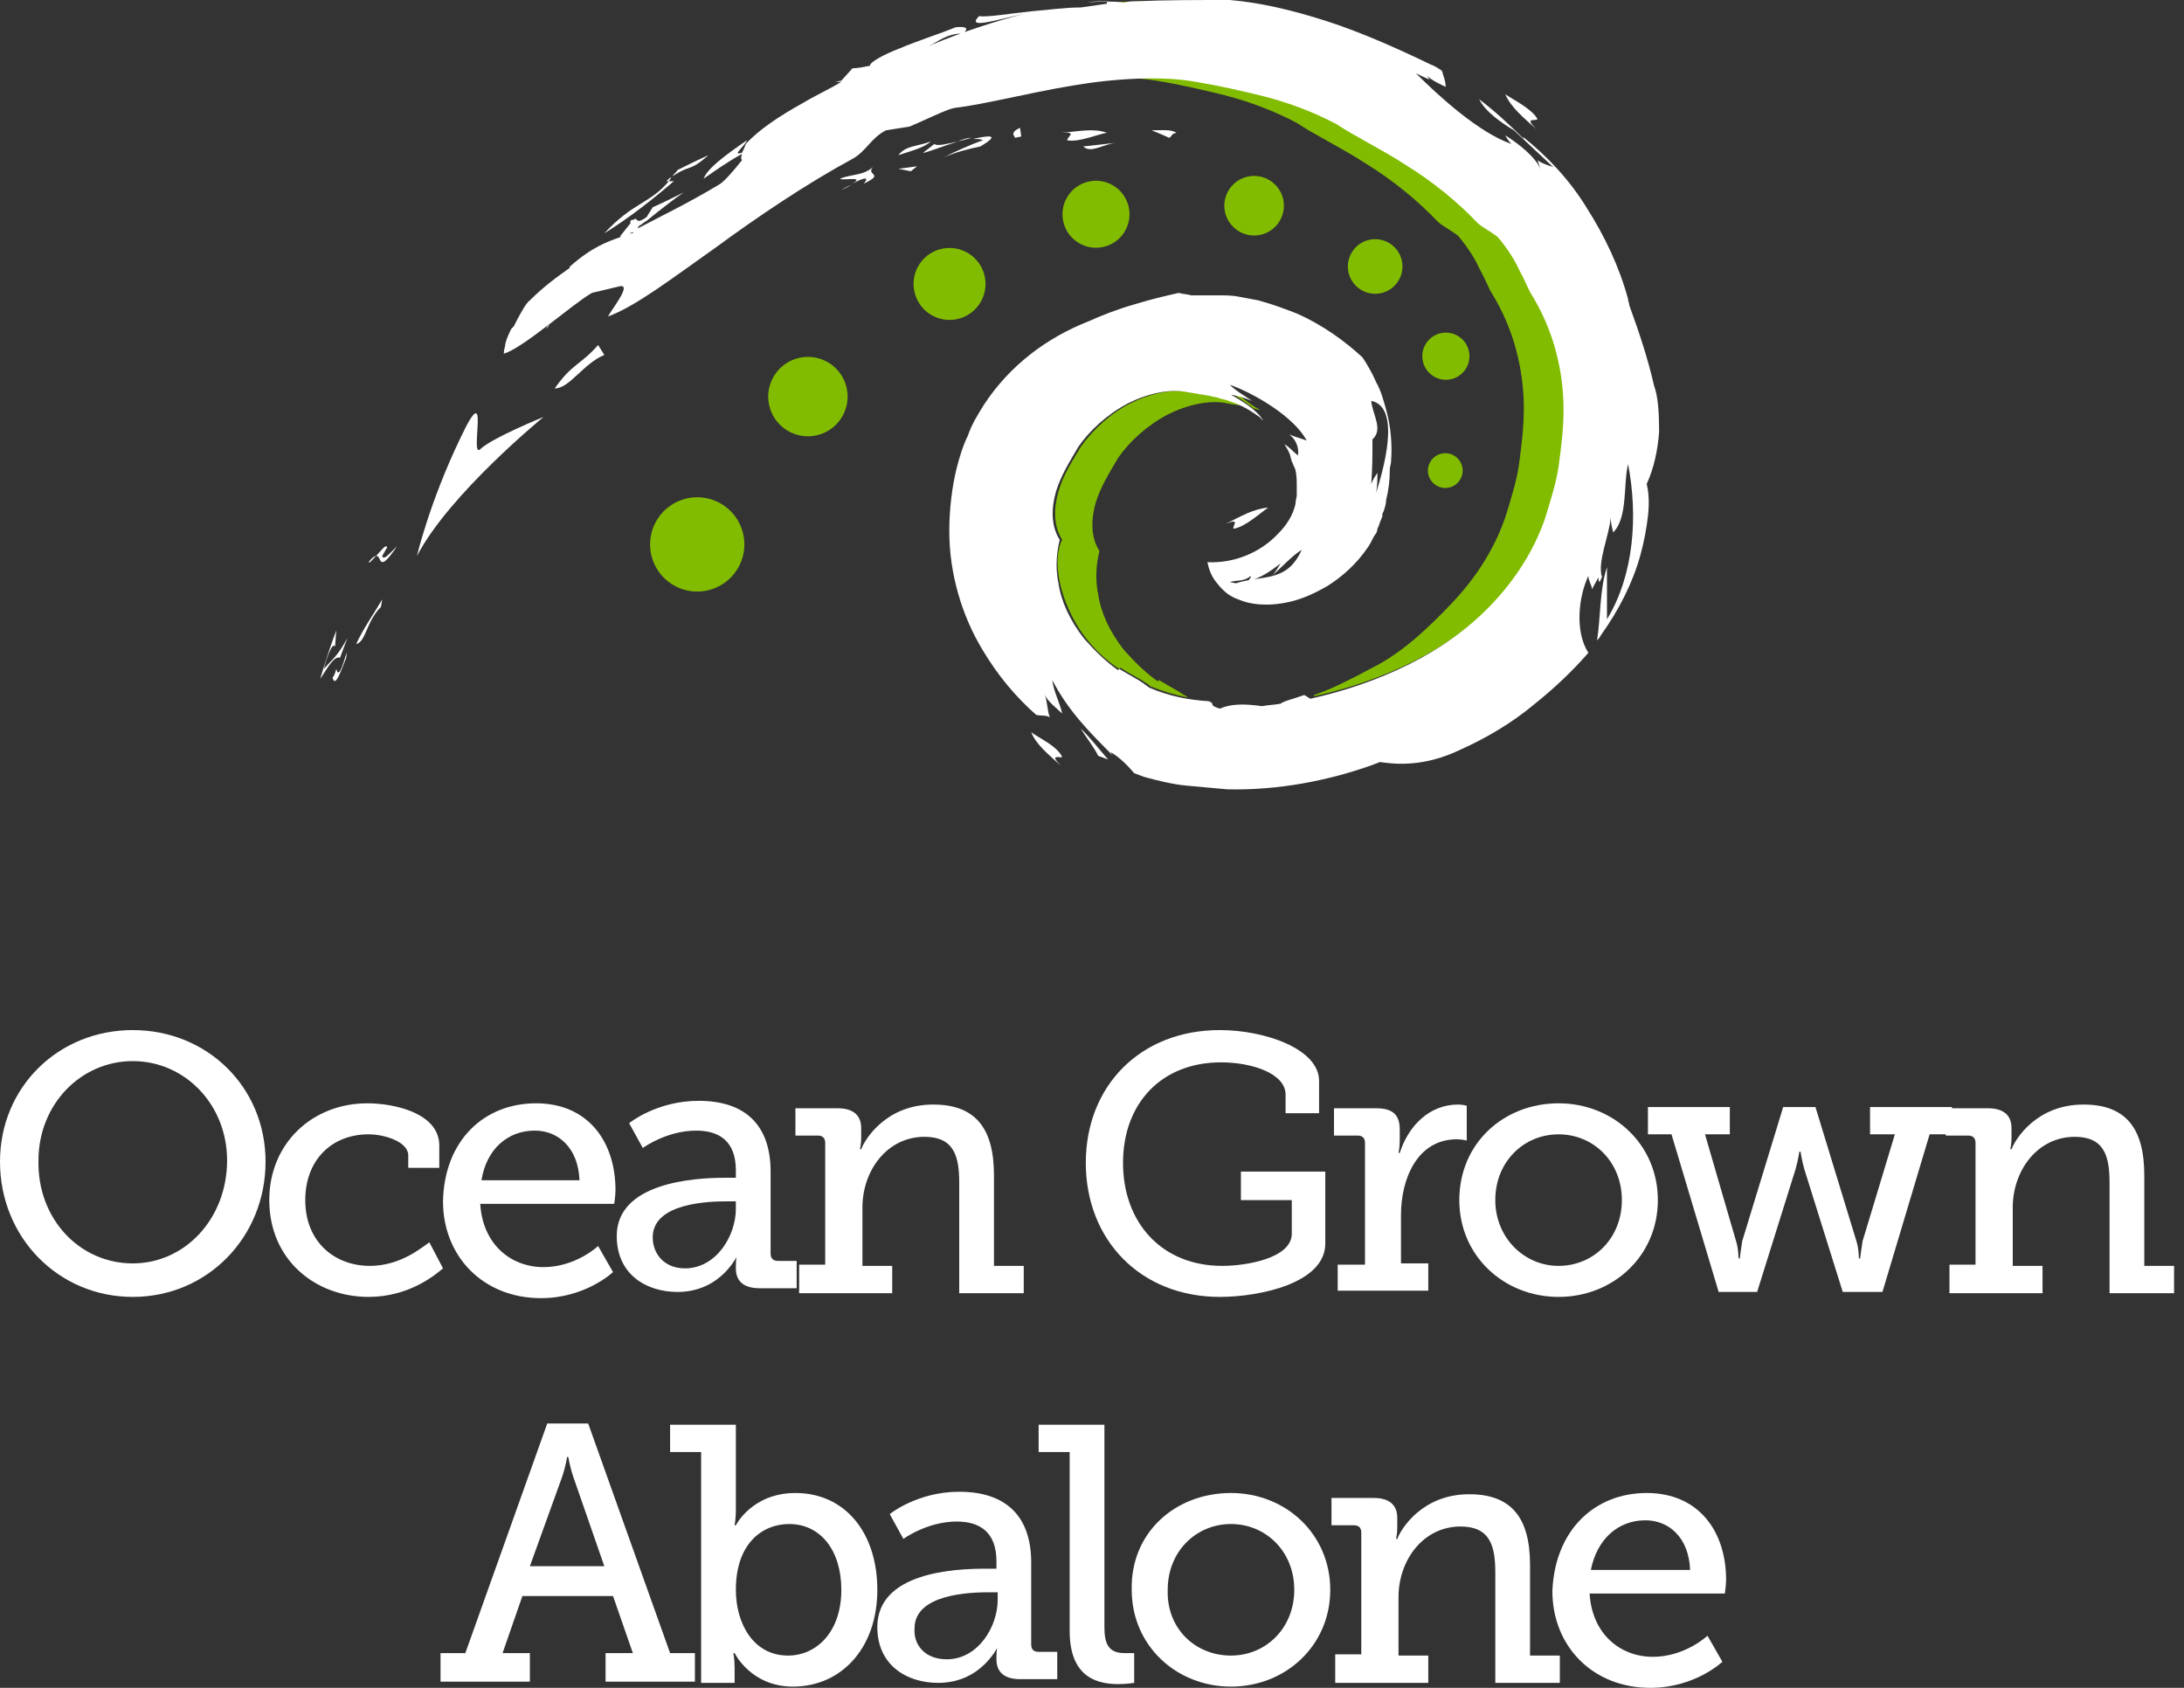 <svg width="176" height="136" viewBox="0 0 176 136" fill="none" xmlns="http://www.w3.org/2000/svg">
<rect x="0" y="0" width="176" height="136" fill="#333333" stroke="none"/>
<rect width="175.2" height="136" fill="black" fill-opacity="0"/>
<rect width="103.6" height="21.3" fill="black" fill-opacity="0" transform="translate(35.5 114.7)"/>
<path d="M35.5 133.2H37.5L44.1 114.7H47.4L54 133.2H56V135.5H48.8V133.2H51L49.4 128.6H42.1L40.5 133.2H42.7V135.5H35.5V133.2ZM48.7 126.2L46.2 119C45.9 118.1 45.8 117.4 45.8 117.4H45.7C45.7 117.4 45.6 118.1 45.3 119L42.7 126.2H48.7Z" fill="white"/>
<path d="M56.5 117H54V114.8H59.3V121.7C59.3 122.4 59.2 122.9 59.2 122.9H59.3C59.3 122.9 60.6 120.3 64.1 120.3C68.1 120.3 70.7 123.5 70.7 128.1C70.7 132.8 67.8 135.9 63.9 135.9C60.5 135.9 59.2 133.2 59.2 133.2H59.1C59.1 133.2 59.2 133.7 59.2 134.4V135.6H56.5V117ZM63.5 133.4C65.8 133.4 67.8 131.5 67.8 128.1C67.8 124.9 66.1 122.8 63.6 122.8C61.4 122.8 59.3 124.4 59.3 128.1C59.3 130.8 60.7 133.4 63.5 133.4Z" fill="white"/>
<path d="M79.4 126.4H80.3V125.8C80.3 123.4 78.9 122.6 77.1 122.6C74.7 122.6 72.8 124 72.8 124L71.7 122C71.7 122 73.9 120.2 77.3 120.2C81.1 120.2 83.1 122.2 83.1 125.9V132.5C83.1 132.9 83.3 133.1 83.7 133.1H85.2V135.3H82.2C80.9 135.3 80.3 134.7 80.3 133.7V133.5C80.3 132.9 80.4 132.5 80.4 132.5H80.5C80.5 132.5 79.2 135.6 75.6 135.6C73.1 135.6 70.7 134.2 70.7 131.1C70.7 126.7 76.9 126.4 79.4 126.4ZM76.3 133.7C78.8 133.7 80.4 131.1 80.4 128.9V128.3H79.7C78.3 128.3 73.7 128.4 73.7 131.2C73.6 132.5 74.5 133.7 76.3 133.7Z" fill="white"/>
<path d="M86.2 117H83.7V114.8H89V131.1C89 132.4 89.3 133.2 90.6 133.2C91.1 133.2 91.4 133.2 91.4 133.2V135.6C91.4 135.6 90.8 135.7 90.1 135.7C88 135.7 86.2 134.8 86.2 131.4V117Z" fill="white"/>
<path d="M99.2 120.3C103.6 120.3 107.2 123.6 107.2 128.1C107.2 132.6 103.6 135.9 99.2 135.9C94.8 135.9 91.2 132.6 91.2 128.1C91.1 123.5 94.7 120.3 99.2 120.3ZM99.2 133.4C102 133.4 104.3 131.2 104.3 128.1C104.3 125 102 122.8 99.2 122.8C96.4 122.8 94.1 125 94.1 128.1C94 131.2 96.3 133.4 99.2 133.4Z" fill="white"/>
<path d="M107.4 133.3H109.7V123.5C109.7 123.1 109.5 122.9 109.1 122.9H107.3V120.7H110.7C112 120.7 112.6 121.3 112.6 122.3V123.1C112.6 123.6 112.5 124 112.5 124H112.6C112.9 123.2 114.6 120.4 118.4 120.4C121.8 120.4 123.3 122.3 123.3 126.1V133.4H125.7V135.6H120.5V126.7C120.5 124.6 120.1 123 117.7 123C114.7 123 112.7 125.7 112.7 128.7V133.4H115.1V135.6H107.6V133.3H107.4Z" fill="white"/>
<path d="M132.7 120.3C136.9 120.3 139.1 123.4 139.1 127.3C139.1 127.7 139 128.4 139 128.4H128.1C128.3 131.7 130.6 133.5 133.2 133.5C135.8 133.5 137.6 131.8 137.6 131.8L138.8 133.9C138.8 133.9 136.6 136 133 136C128.3 136 125.1 132.6 125.1 128.2C125.3 123.3 128.5 120.3 132.7 120.3ZM136.2 126.5C136.1 123.9 134.5 122.5 132.6 122.5C130.4 122.5 128.7 124 128.2 126.5H136.2Z" fill="white"/>
<rect width="175.2" height="21.6" fill="black" fill-opacity="0" transform="translate(0 83)"/>
<path d="M10.7 83C16.7 83 21.4 87.6 21.4 93.6C21.4 99.7 16.7 104.5 10.7 104.5C4.7 104.5 0 99.7 0 93.6C0 87.6 4.7 83 10.7 83ZM10.7 101.8C14.9 101.8 18.3 98.2 18.3 93.5C18.3 89 14.9 85.5 10.7 85.5C6.5 85.5 3.1 89 3.1 93.5C3 98.2 6.4 101.8 10.7 101.8Z" fill="white"/>
<path d="M29.6 88.9C31.8 88.9 35.4 89.7 35.4 92.3V94.1H32.9V93.1C32.9 92 31 91.4 29.7 91.4C26.7 91.4 24.6 93.5 24.6 96.7C24.6 100.1 27 102 29.8 102C32.3 102 34 100.5 34.6 100.1L35.7 102.2C35 102.8 32.9 104.5 29.7 104.5C25.4 104.5 21.7 101.5 21.7 96.7C21.7 92.1 25.2 88.9 29.6 88.9Z" fill="white"/>
<path d="M43.2 88.9C47.4 88.9 49.6 92 49.6 95.9C49.6 96.3 49.5 97 49.5 97H38.7C38.9 100.3 41.2 102.1 43.8 102.1C46.4 102.1 48.2 100.4 48.2 100.4L49.4 102.5C49.4 102.5 47.2 104.6 43.6 104.6C38.9 104.6 35.7 101.2 35.7 96.8C35.8 91.9 39 88.9 43.2 88.9ZM46.7 95.1C46.6 92.5 45 91.1 43.1 91.1C40.9 91.1 39.2 92.6 38.8 95.1H46.7Z" fill="white"/>
<path d="M58.4 94.9H59.3V94.3C59.3 91.9 57.9 91.1 56.1 91.1C53.7 91.1 51.8 92.5 51.8 92.5L50.7 90.5C50.7 90.5 52.9 88.7 56.3 88.7C60.1 88.7 62.1 90.7 62.1 94.4V101C62.1 101.4 62.3 101.6 62.7 101.6H64.2V103.8H61.2C59.9 103.8 59.3 103.2 59.3 102.2V102C59.3 101.4 59.4 101 59.4 101H59.5C59.5 101 58.2 104.1 54.6 104.1C52.1 104.1 49.7 102.7 49.7 99.6C49.7 95.3 55.9 94.9 58.4 94.9ZM55.2 102.2C57.7 102.2 59.3 99.6 59.3 97.4V96.8H58.6C57.2 96.8 52.6 96.9 52.6 99.7C52.6 101 53.5 102.2 55.2 102.2Z" fill="white"/>
<path d="M64.2 101.9H66.5V92.1C66.5 91.7 66.3 91.5 65.9 91.5H64.1V89.3H67.5C68.8 89.3 69.4 89.9 69.4 90.9V91.7C69.4 92.2 69.3 92.6 69.3 92.6H69.4C69.7 91.8 71.4 89 75.2 89C78.6 89 80.1 90.9 80.1 94.7V102H82.5V104.2H77.3V95.3C77.3 93.2 76.9 91.6 74.5 91.6C71.5 91.6 69.5 94.3 69.5 97.3V102H71.9V104.2H64.4V101.9H64.2Z" fill="white"/>
<path d="M98.3 83C101.9 83 106.3 84.5 106.3 87.1V89.7H103.6V88.2C103.6 86.5 100.9 85.6 98.4 85.6C93.6 85.6 90.5 88.9 90.5 93.7C90.5 98.5 93.6 102 98.5 102C100.4 102 104.1 101.4 104.1 99.4V96.7H100V94.4H106.8V100.2C106.8 103.4 101.5 104.5 98.3 104.5C91.9 104.5 87.5 99.9 87.5 93.7C87.5 87.5 91.9 83 98.3 83Z" fill="white"/>
<path d="M107.8 101.9H110V92.1C110 91.7 109.8 91.5 109.4 91.5H107.5V89.3H110.9C112.2 89.3 112.8 89.8 112.8 91V91.9C112.8 92.5 112.7 92.9 112.7 92.9H112.8C113.5 90.7 115.2 89 117.5 89C117.9 89 118.2 89.1 118.2 89.1V91.9C118.2 91.9 117.8 91.8 117.4 91.8C114.2 91.8 112.9 95 112.9 97.9V101.8H115.1V104H107.8V101.9Z" fill="white"/>
<path d="M125.6 88.9C130 88.9 133.6 92.2 133.6 96.7C133.6 101.2 130 104.5 125.6 104.5C121.2 104.5 117.6 101.2 117.6 96.7C117.6 92.1 121.2 88.9 125.6 88.9ZM125.6 102C128.4 102 130.7 99.8 130.7 96.7C130.7 93.6 128.4 91.4 125.6 91.4C122.8 91.4 120.5 93.6 120.5 96.7C120.5 99.7 122.8 102 125.6 102Z" fill="white"/>
<path d="M132.8 89.2H139.4V91.4H137.4L139.9 100C140.1 100.6 140.1 101.4 140.1 101.4H140.2C140.2 101.4 140.3 100.6 140.4 100L143.7 89.2H146.3L149.6 100C149.8 100.6 149.8 101.4 149.8 101.4H149.9C149.9 101.4 150 100.6 150.1 100L152.7 91.4H150.7V89.2H157.3V91.4H155.5L151.7 104.1H148.5L145.4 94.2C145.2 93.5 145.1 92.8 145.1 92.8H145C145 92.8 144.9 93.5 144.7 94.2L141.6 104.1H138.5L134.7 91.4H132.8V89.2Z" fill="white"/>
<path d="M156.9 101.9H159.2V92.1C159.2 91.7 159 91.5 158.6 91.5H156.8V89.3H160.2C161.5 89.3 162.1 89.9 162.1 90.9V91.7C162.1 92.2 162 92.6 162 92.6H162.1C162.4 91.8 164.1 89 167.9 89C171.3 89 172.8 90.9 172.8 94.7V102H175.2V104.2H170V95.3C170 93.2 169.6 91.6 167.2 91.6C164.2 91.6 162.2 94.3 162.2 97.3V102H164.6V104.2H157.1V101.9H156.9Z" fill="white"/>
<rect width="76.8" height="56.1" fill="black" fill-opacity="0" transform="translate(51.1 0.1)"/>
<path d="M112.59 22.777C113.311 21.799 113.103 20.422 112.125 19.701C111.147 18.98 109.77 19.188 109.049 20.166C108.328 21.144 108.536 22.521 109.514 23.242C110.492 23.963 111.869 23.755 112.59 22.777Z" fill="#82BC00"/>
<path d="M103.065 17.9C103.797 16.795 103.494 15.306 102.389 14.574C101.284 13.842 99.795 14.145 99.063 15.25C98.331 16.355 98.634 17.845 99.739 18.576C100.844 19.308 102.334 19.006 103.065 17.9Z" fill="#82BC00"/>
<path d="M90.633 18.66C91.404 17.384 90.995 15.724 89.718 14.953C88.442 14.182 86.782 14.591 86.011 15.867C85.24 17.144 85.649 18.803 86.925 19.575C88.202 20.346 89.862 19.936 90.633 18.66Z" fill="#82BC00"/>
<path d="M91.1 6.3C91.8 6.3 92.5 6.4 93.2 6.5C95 6.8 96.8 7.2 98.8 7.7C100.7 8.2 102.6 8.9 104.5 9.9C106 10.9 108.1 11.9 110.1 13.2C112.2 14.5 114.2 16.1 115.9 17.9C116.4 18.3 117 18.6 117.5 19C118.1 19.7 118.8 20.7 119.2 21.6C119.7 22.5 120 23.3 120.2 23.6C122 26.5 122.8 29.8 122.8 32.9C122.8 34.5 122.6 36 122.4 37.5C122.3 38.2 122.1 39 121.9 39.7C121.7 40.4 121.5 41.1 121.3 41.7C120.4 44.3 118.9 46.6 117 48.6C115.1 50.6 113 52.6 110.6 53.8C109.1 54.6 107.4 55.5 105.9 56V56.1C108.6 55.5 111.3 54.6 113.9 53.3C116.3 52.1 118.6 50.5 120.5 48.5C122.4 46.5 123.9 44.2 124.8 41.6C125 40.9 125.2 40.3 125.4 39.6C125.6 38.9 125.7 38.2 125.9 37.4C126.2 35.9 126.3 34.4 126.3 32.8C126.3 29.6 125.5 26.3 123.7 23.5C123.5 23.3 123.2 22.4 122.7 21.5C122.2 20.6 121.6 19.5 121 18.9C120.5 18.5 119.9 18.1 119.4 17.8C117.8 16 115.7 14.4 113.6 13.1C111.5 11.8 109.5 10.7 108 9.8C106.1 8.8 104.2 8.1 102.3 7.6C100.4 7.1 98.6 6.8 96.7 6.4C95 6.2 93.1 6.2 91.1 6.3Z" fill="#82BC00"/>
<path d="M117.971 29.924C118.646 29.121 118.543 27.922 117.74 27.247C116.937 26.572 115.738 26.675 115.063 27.478C114.387 28.281 114.491 29.48 115.294 30.155C116.097 30.831 117.296 30.727 117.971 29.924Z" fill="#82BC00"/>
<path d="M85.4 46.9C85.7 48.3 86.4 50 87.5 51.4C88.2 52.3 89.1 53.2 90.2 53.9L90.3 53.8C91.2 54.4 91.9 54.7 92.3 55C92.5 55.1 92.6 55.2 92.7 55.3C93.7 55.7 94.7 56 95.7 56.2C95.6 56.1 95.5 56 95.4 56C95 55.7 94.4 55.4 93.4 54.8L93.3 54.9C92.3 54.2 91.4 53.3 90.6 52.4C89.4 50.9 88.7 49.3 88.5 47.9C88.2 46.5 88.4 45.2 88.6 44.4C87.9 43.3 87.9 41.9 88.3 40.5C88.7 39.2 89.4 38.1 90.1 36.9C91 35.6 92.4 34.3 94.1 33.4C95.7 32.6 97.5 32.2 98.9 32.5C99.3 32.6 99.7 32.6 100.1 32.7C99.8 32.6 99.5 32.4 99.2 32.3C99 32.2 98.7 32.1 98.5 32.1C98.2 32 97.9 32 97.7 31.9C97.1 31.8 96.5 31.7 95.9 31.6C94.5 31.3 92.7 31.7 91.1 32.5C89.5 33.3 88.1 34.6 87.1 36C86.4 37.2 85.7 38.2 85.3 39.6C84.9 41 84.9 42.4 85.6 43.5C85.2 44.2 85.1 45.5 85.4 46.9Z" fill="#82BC00"/>
<path d="M79.051 24.293C79.832 22.895 79.332 21.128 77.934 20.347C76.536 19.566 74.769 20.066 73.988 21.464C73.207 22.862 73.707 24.629 75.105 25.41C76.504 26.191 78.27 25.691 79.051 24.293Z" fill="#82BC00"/>
<path d="M101.5 33C101.1 32.8 100.5 32.4 99.8 31.8C99.6 31.8 99.5 31.7 99.3 31.7C99.7 32 100.4 32.4 101 32.9C101.4 33 101.7 33.1 101.5 33Z" fill="#82BC00"/>
<path d="M59.597 45.543C60.523 43.66 59.747 41.382 57.864 40.456C55.981 39.53 53.703 40.306 52.777 42.189C51.851 44.073 52.627 46.35 54.51 47.276C56.393 48.203 58.671 47.426 59.597 45.543Z" fill="#82BC00"/>
<path d="M67.944 33.437C68.762 31.87 68.155 29.937 66.588 29.119C65.022 28.301 63.089 28.908 62.271 30.475C61.453 32.041 62.06 33.974 63.627 34.792C65.193 35.61 67.126 35.003 67.944 33.437Z" fill="#82BC00"/>
<path d="M90.5 0.3C90.8 0.3 91.1 0.2 91.5 0.2C92.7 0.1 94 0.1 95.3 0.1C93.3 0.1 91.4 0.1 89.6 0.2V0.3C90 0.3 90.3 0.3 90.5 0.3Z" fill="#82BC00"/>
<path d="M117.542 38.82C118.039 38.228 117.963 37.345 117.371 36.847C116.779 36.35 115.896 36.427 115.398 37.019C114.901 37.611 114.978 38.494 115.57 38.991C116.161 39.488 117.045 39.412 117.542 38.82Z" fill="#82BC00"/>
<path d="M127.8 46C127.5 46.5 127.3 47.2 127.2 47.9C127.5 47.4 127.7 46.9 127.9 46.4C127.9 46.3 127.8 46.2 127.8 46Z" fill="#82BC00"/>
<rect width="107.9" height="63.608" fill="black" fill-opacity="0" transform="translate(25.8)"/>
<path d="M27.1 53.9C27.2 53.6 27.3 53.3 27.4 53C27.3 53.3 27.2 53.6 27.1 53.9Z" fill="white"/>
<path d="M27.9 53C28.1 51.5 27.4 55.2 27.1 53.9C27 54.3 26.9 54.5 26.8 54.6C27 55.4 27.4 54.3 27.9 53Z" fill="white"/>
<path d="M26.1 53.9C26.3 53 26.8 51.7 27 52.1L27.1 50.8C26.6 52.1 26.2 53.4 25.8 54.7C26.3 54 26.9 52.8 27.4 53C27.6 52.5 27.8 51.9 28 51.4C27.2 52.9 26.7 53.2 26.1 53.9Z" fill="white"/>
<path d="M30.8 44.8L31.2 44.1C31.1 43.8 30.7 44.4 30.3 44.8C30.8 44.7 30.4 46.4 32 44C31.4 44.6 30.9 45.2 30.8 44.8Z" fill="white"/>
<path d="M29.7 45.3C29.8 45.4 30 45.1 30.3 44.8C30.2 44.8 30 44.9 29.7 45.3Z" fill="white"/>
<path d="M30.7 48.9L30.8 48.3C30.1 49.5 29.3 50.6 28.7 51.9C29.5 51.7 29.5 50.1 30.7 48.9Z" fill="white"/>
<path d="M53.7 14.6H53.9L54.1 14.3C54 14.3 53.9 14.4 53.7 14.6Z" fill="white"/>
<path d="M54.6 13.7C54.5 13.9 54.3 14 54.2 14.2C55.7 13.2 55.5 13.9 57.1 12.5C56.2 12.9 55.4 13.3 54.6 13.7Z" fill="white"/>
<path d="M53.9 14.6C52.4 16.4 51 16.3 48.7 18.8C50.8 17.5 52.8 15.9 54.3 14.6H53.9Z" fill="white"/>
<path d="M44.7 31.3C44.6 31.3 44.6 31.3 44.7 31.3C45.9 31.3 47 29.3 48.7 28.6L48.2 27.8C46.8 29.4 46.1 29.3 44.7 31.3Z" fill="white"/>
<path d="M68.6 14.9C68.3 15 68 15.2 67.8 15.3C68.1 15.2 68.4 15 68.6 14.9Z" fill="white"/>
<path d="M70.5 13.3C69.7 14.2 68.6 14 67.7 14.4C67.8 14.6 70 14.1 68.5 14.9C69.4 14.4 70.2 14.1 69.6 14.8C71.5 13.9 69.5 14.2 70.5 13.3Z" fill="white"/>
<path d="M72.4 12.5C73.3 12.2 74.5 11.9 75 11.4C74 11.8 73 11.7 72.4 12.5Z" fill="white"/>
<path d="M73.4 13.8L73.9 13.4L72.4 13.6L73.4 13.8Z" fill="white"/>
<path d="M79 11.8C80.7 10.8 79.7 10.9 78.4 11.2C78.8 11.2 79.1 11.2 79.2 11.3C78.1 11.7 77 12.2 76 12.7C76.9 12.3 78 12 79 11.8Z" fill="white"/>
<path d="M75.3 11.6L74.4 12.3C74.4 12.4 75.9 11.8 77.2 11.4C76.3 11.6 75.5 11.8 75.3 11.6Z" fill="white"/>
<path d="M78.3 11.1C78 11.1 77.6 11.2 77.2 11.4L78.3 11.1Z" fill="white"/>
<path d="M82.2 10.3C81.3 10.7 81.8 11 81.8 11.1L82.3 11L82.2 10.3Z" fill="white"/>
<path d="M85.5 10.7C86.9 10.6 86 11 86 11.3C86.9 11.5 88.5 10.8 89.2 10.7C88.1 10.3 86.9 10.6 85.5 10.7Z" fill="white"/>
<path d="M90 11.5C89.1 11.6 88.2 11.7 87.3 11.8C87.9 12.4 88.9 11.6 90 11.5Z" fill="white"/>
<path d="M94.8 10.7C94.4 10.4 93.5 10.5 92.8 10.5C93.3 10.7 93.8 10.9 94.2 11.1C94.5 11 94.3 10.8 94.8 10.7Z" fill="white"/>
<path d="M37.1 35.3C34.6 40.5 33.6 44.8 33.6 44.8C36.2 39.8 43.8 33.6 43.8 33.6C43.8 33.6 39.6 35.3 38.7 36.2C37.8 37 39.6 30 37.1 35.3Z" fill="white"/>
<path d="M99.4 42.6C100.3 42.5 101.6 41.3 102.2 40.9C101 41 100 41.6 98.8 42.2C100 41.7 99.3 42.4 99.4 42.6Z" fill="white"/>
<path d="M83.1 59C83.5 60 84.5 60.8 85.5 61.7C84.5 60.7 85.4 61.1 85.6 61C85.2 60.1 83.6 59.4 83.1 59Z" fill="white"/>
<path d="M133.3 31.1C132.8 28.9 132.1 26.8 131.3 24.6C131.3 24.4 131.2 24.3 131.2 24.1C130.5 21.5 129.3 19 127.9 16.8C126.5 14.5 124.7 12.6 122.7 11C122.7 11 122.8 11.1 122.8 11.2C121.6 10 120.4 8.9 119.2 8C119.7 9 121 9.9 122 10.5L125.1 13.4C125.6 13.6 124.2 13.2 123.9 12.9C124 13.2 124.1 13.5 124.2 13.7C123.7 12.6 122.4 11.6 121.3 10.9C121.4 11.1 121.6 11.4 121.8 11.6C119.2 10.7 116 7.8 114.1 5.9C114.5 6.1 114.9 6.3 115.2 6.4L115 6.1C115.4 6.5 116.1 6.8 116.5 7C116.5 6.5 116.3 6.1 116.2 5.7C115.9 5.5 115.6 5.3 115.3 5.2C112.6 3.9 109.7 2.6 106.9 1.7C104.1 0.8 101.5 0.2 99.1 0C96.3 0 93.9 0 91.6 0.1C91.3 0.1 91 0.1 90.6 0.2C89.7 0.1 88.7 0.1 87.6 0.2C88.2 0.1 88.7 0.1 89.2 0.1V0.3C88.5 0.4 87.8 0.5 87.1 0.6C85.8 0.6 84.5 0.8 83.2 0.9C81.3 1.1 79.6 1.4 78.9 1.3C77.8 2.4 80.3 1.6 82.6 1.1C80.2 1.7 77.5 2.6 75.1 3.6C75 3.7 74.8 3.7 74.7 3.8C75.7 3.3 76.3 2.7 77.6 2.7C78.1 2.3 77.9 2.1 77 2.2C75.8 2.7 73.9 3.3 72.5 3.9C71.2 4.4 70.1 5 70.1 5.3C69.6 5.4 69.1 5.5 68.7 5.5L67.8 6.5L67.3 6.6C67.5 6.6 67.6 6.6 67.8 6.6C66.8 7.2 65.7 7.7 64.7 8.3C62.9 9.3 61.2 10.4 60.1 11.6C60 11.9 59.9 12.1 59.8 12.3C58.9 12.6 60 11.8 60.2 11.3C58.3 12.6 57 13.6 56.7 14.4C57.7 13.7 58.7 13 59.8 12.4C59.7 12.7 59.7 12.8 59.8 12.9C59 13.9 58.3 14.7 57.9 14.9C55.4 16.4 53.3 17.4 51.4 18.4C51.4 18.3 51.5 18.2 51.5 18.2C51.7 18.1 51.9 17.9 52.1 17.8C53.2 16.9 54.5 15.9 55.1 15.5C54.3 15.9 53.5 16.3 52.6 16.7L52.1 17.5C51.8 17.7 51.6 17.8 51.5 17.8C51.5 17.8 51.4 17.8 51.3 17.7L51.2 17.6L51.1 17.7C51 17.7 50.9 17.7 50.8 17.8V18L50 19C50 19.1 50 19.1 50 19.1C48.9 19.5 47.7 19.9 45.9 21.5V21.6C44.9 22.3 43.8 23.1 42.7 24.2C42.4 24.4 41.9 25.3 41.4 26.3C41.3 26.4 41.3 26.4 41.2 26.5C40.8 27.3 40.7 27.7 40.7 27.9C40.6 28.2 40.6 28.5 40.6 28.5C41.3 28.3 42.6 27.4 43.9 26.4C44 26.3 44.2 26.2 44.3 26.1C44.2 26.2 44.1 26.3 44 26.5L44.2 26.3C44.2 26.2 44.3 26.1 44.3 26.1C45.5 25.2 46.7 24.2 47.7 23.6C48.5 23.4 49 23.3 49.8 23.1C51.1 22.7 49.3 24.9 49 25.5C51.2 24.7 54.2 22.4 57.6 20C61 17.5 65 14.8 68.7 12.8C69.8 12.2 70.2 11.1 71.4 10.5C72 10.4 72.7 10.3 73.3 10.2C74.5 9.7 76.3 8.8 76.9 8.7C79.4 8.4 82.8 7.5 86.4 6.9C89.9 6.3 93.7 6.1 96.4 6.6C98.2 6.9 100 7.3 102 7.8C103.9 8.3 105.8 9 107.7 10C109.2 11 111.3 12 113.3 13.3C115.4 14.6 117.4 16.2 119.1 18C119.6 18.4 120.2 18.7 120.7 19.1C121.3 19.8 122 20.8 122.4 21.7C122.9 22.6 123.2 23.4 123.4 23.7C125.2 26.6 126 29.9 126 33C126 34.6 125.8 36.1 125.6 37.6C125.5 38.3 125.3 39.1 125.1 39.8C124.9 40.5 124.7 41.2 124.5 41.8C123.6 44.4 122.1 46.7 120.2 48.7C118.3 50.7 116 52.3 113.6 53.5C111 54.8 108.3 55.7 105.6 56.3C105.4 56.2 105.3 56.1 105.1 56C104.3 56.3 103.4 56.5 103.2 56.7C102.7 56.8 102.2 56.8 101.7 56.9C100.3 56.7 99.2 56.7 98.3 57.1C97.3 56.8 98 56.7 97.4 56.5C95.8 56.4 94.2 56.1 92.6 55.4C92.5 55.3 92.3 55.2 92.2 55.1C91.8 54.8 91.2 54.5 90.2 53.9L90.1 54C89.1 53.3 88.2 52.4 87.4 51.5C86.2 50 85.5 48.4 85.3 47C85 45.6 85.2 44.3 85.4 43.5C84.7 42.4 84.7 41 85.1 39.6C85.5 38.3 86.2 37.2 86.9 36C87.8 34.7 89.2 33.4 90.9 32.5C92.5 31.7 94.3 31.3 95.7 31.6C96.3 31.7 96.9 31.8 97.5 31.9C97.8 32 98.1 32 98.3 32.1C98.6 32.2 98.8 32.2 99 32.3C100 32.6 100.8 33.1 101.5 33.6C101.6 33.7 101.7 33.8 101.8 33.9C101.3 33 99.9 32.2 99.2 31.8C99.8 31.9 100.4 32.1 100.9 32.3C100.3 31.9 99.6 31.5 99.1 31C101.1 31.7 104.3 33.6 105.3 35.5C104.8 35.3 104.3 35.2 103.9 35C104.4 35.4 104.7 36 104.6 36.7C104.2 36.4 103.9 36 103.5 35.8C103.7 36.1 103.9 36.4 104 36.8C104 36.9 104.1 37.1 104.1 37.2C104.2 37.3 104.2 37.5 104.3 37.6C104.3 37.7 104.4 37.8 104.4 37.9C104.5 38.3 104.5 38.8 104.5 39.2V39.3C104.5 39.3 104.5 39.3 104.5 39.4V39.6C104.5 39.7 104.5 39.8 104.5 39.9C104.5 40.1 104.4 40.3 104.4 40.6C104.2 41.5 103.7 42.3 103 43C101.6 44.5 99.5 45.4 97.3 45.3C97.4 45.8 97.6 46.4 98 46.9C98.4 47.4 98.9 48 99.8 48.3C100.7 48.7 102.1 48.9 103.9 48.5C104.8 48.3 105.8 47.9 107 47.2C108.1 46.5 109.3 45.5 110.3 44C110.5 43.7 110.6 43.4 110.8 43.1C110.9 43 111 42.8 111 42.6L111.1 42.4L111.2 42.1L111.4 41.6V41.5V41.4L111.5 41.2C111.6 40.9 111.7 40.6 111.7 40.3C111.9 39.5 112 38.7 112 37.8C112 37.6 112.1 37.4 112.1 37.2C112.2 35.9 112.1 34.4 111.7 33C111.5 32.3 111.3 31.5 110.9 30.8C110.6 30.1 110.2 29.4 109.8 28.8C108.4 27.5 106.6 26.2 104.6 25.3C103.6 24.9 102.5 24.5 101.4 24.2C100.9 24.1 100.3 24 99.8 23.9C99.3 23.8 98.8 23.8 98.3 23.8C97.5 23.8 96.8 23.8 96 23.8C95.7 23.7 95.3 23.7 95 23.6C94.1 23.8 92.8 24.1 91.5 24.5C90.1 24.9 88.8 25.4 87.7 25.9C84.4 27.2 81.4 29.4 79.3 32.6C78.8 33.4 78.3 34.2 78 35.1C77.6 35.9 77.3 36.9 77.1 37.7C76.7 39.3 76.5 41.1 76.5 42.8C76.5 46.2 77.5 49.6 79.2 52.4C80.4 54.4 81.8 56.1 83.5 57.6C83.9 57.7 84.3 57.6 84.6 57.8C84.4 57.3 84.4 56.5 84.2 56C84.5 56.6 85.2 57.1 85.6 57.5C85.4 56.6 84.9 55.7 84.8 54.8C86.1 57.3 87.8 59 89.7 60.9C89.6 60.8 89.5 60.6 89.5 60.6C90.2 61 90.9 61.7 91.4 62.3C91.7 62.4 91.9 62.5 92.2 62.6C93.3 62.9 94.5 63.2 95.6 63.3C96.7 63.4 97.8 63.5 98.9 63.6C103 63.7 107.1 62.9 110.7 61.6C110.9 61.5 111 61.5 111.2 61.4C112.5 61.6 114.8 61.8 117.7 60.4C119.7 59.5 121.8 58.3 123.7 56.7C125.2 55.5 126.7 54.1 128 52.6C126.9 50.9 127.2 48.1 128 46.4C128 46.8 128.3 47.2 128.3 47.5C128.4 47.2 128.7 46.8 128.8 46.5C128.8 46.6 128.8 46.8 128.9 46.9L129.1 46.5C128.7 45.3 129.7 43.1 129.8 41.7C129.8 42.1 129.9 42.5 130 42.9C131.2 41.7 130.8 39 131.2 37.4C132 41.5 131.7 46.3 129.5 49.9C129.5 48.5 129.5 47.1 129.5 45.7C128.9 47.5 129 49.7 128.7 51.6C128.8 51.5 128.9 51.4 129 51.2C130.5 49.1 131.6 46.9 132.2 44.7C132.5 43.6 132.7 42.5 132.8 41.6C132.9 40.7 132.9 39.8 132.7 39C133.3 37.7 133.6 36.2 133.7 34.8C133.7 33.1 133.6 31.9 133.3 31.1ZM50.6 18.9C50.7 18.8 50.8 18.8 51 18.7V18.8C50.8 18.8 50.7 18.8 50.6 18.9ZM99.6 47L99.1 46.9C99.8 46.7 100.2 46.9 100.8 46.4C100.8 46.6 100.7 46.6 100.6 46.8C101.6 46.6 102.4 46 103.2 45.4C103 45.7 102.8 46.1 102.5 46.4C103.3 45.7 104.1 44.8 104.9 44.3C103.7 47 101.7 46.3 99.6 47ZM110.6 35.6V35.4C111.5 34.6 110.6 33.4 110.5 32.3C113 32.8 111.4 38.1 110.9 39.7C111 39.1 111 38.6 111 38.1C110.8 38.4 110.6 38.7 110.5 39C110.6 37.8 110.6 36.7 110.6 35.6Z" fill="white"/>
<path d="M88.5 60.9C88.8 61 89 61.1 89.3 61.2C88.6 60.4 87.9 59.5 87.1 58.7C87.5 59.4 88.1 60.1 88.5 60.9Z" fill="white"/>
<path d="M123.8 10.4C122.8 9.4 123.7 9.8 123.9 9.6C123.5 8.8 121.9 8 121.3 7.6C121.8 8.7 122.8 9.5 123.8 10.4Z" fill="white"/>
</svg>
